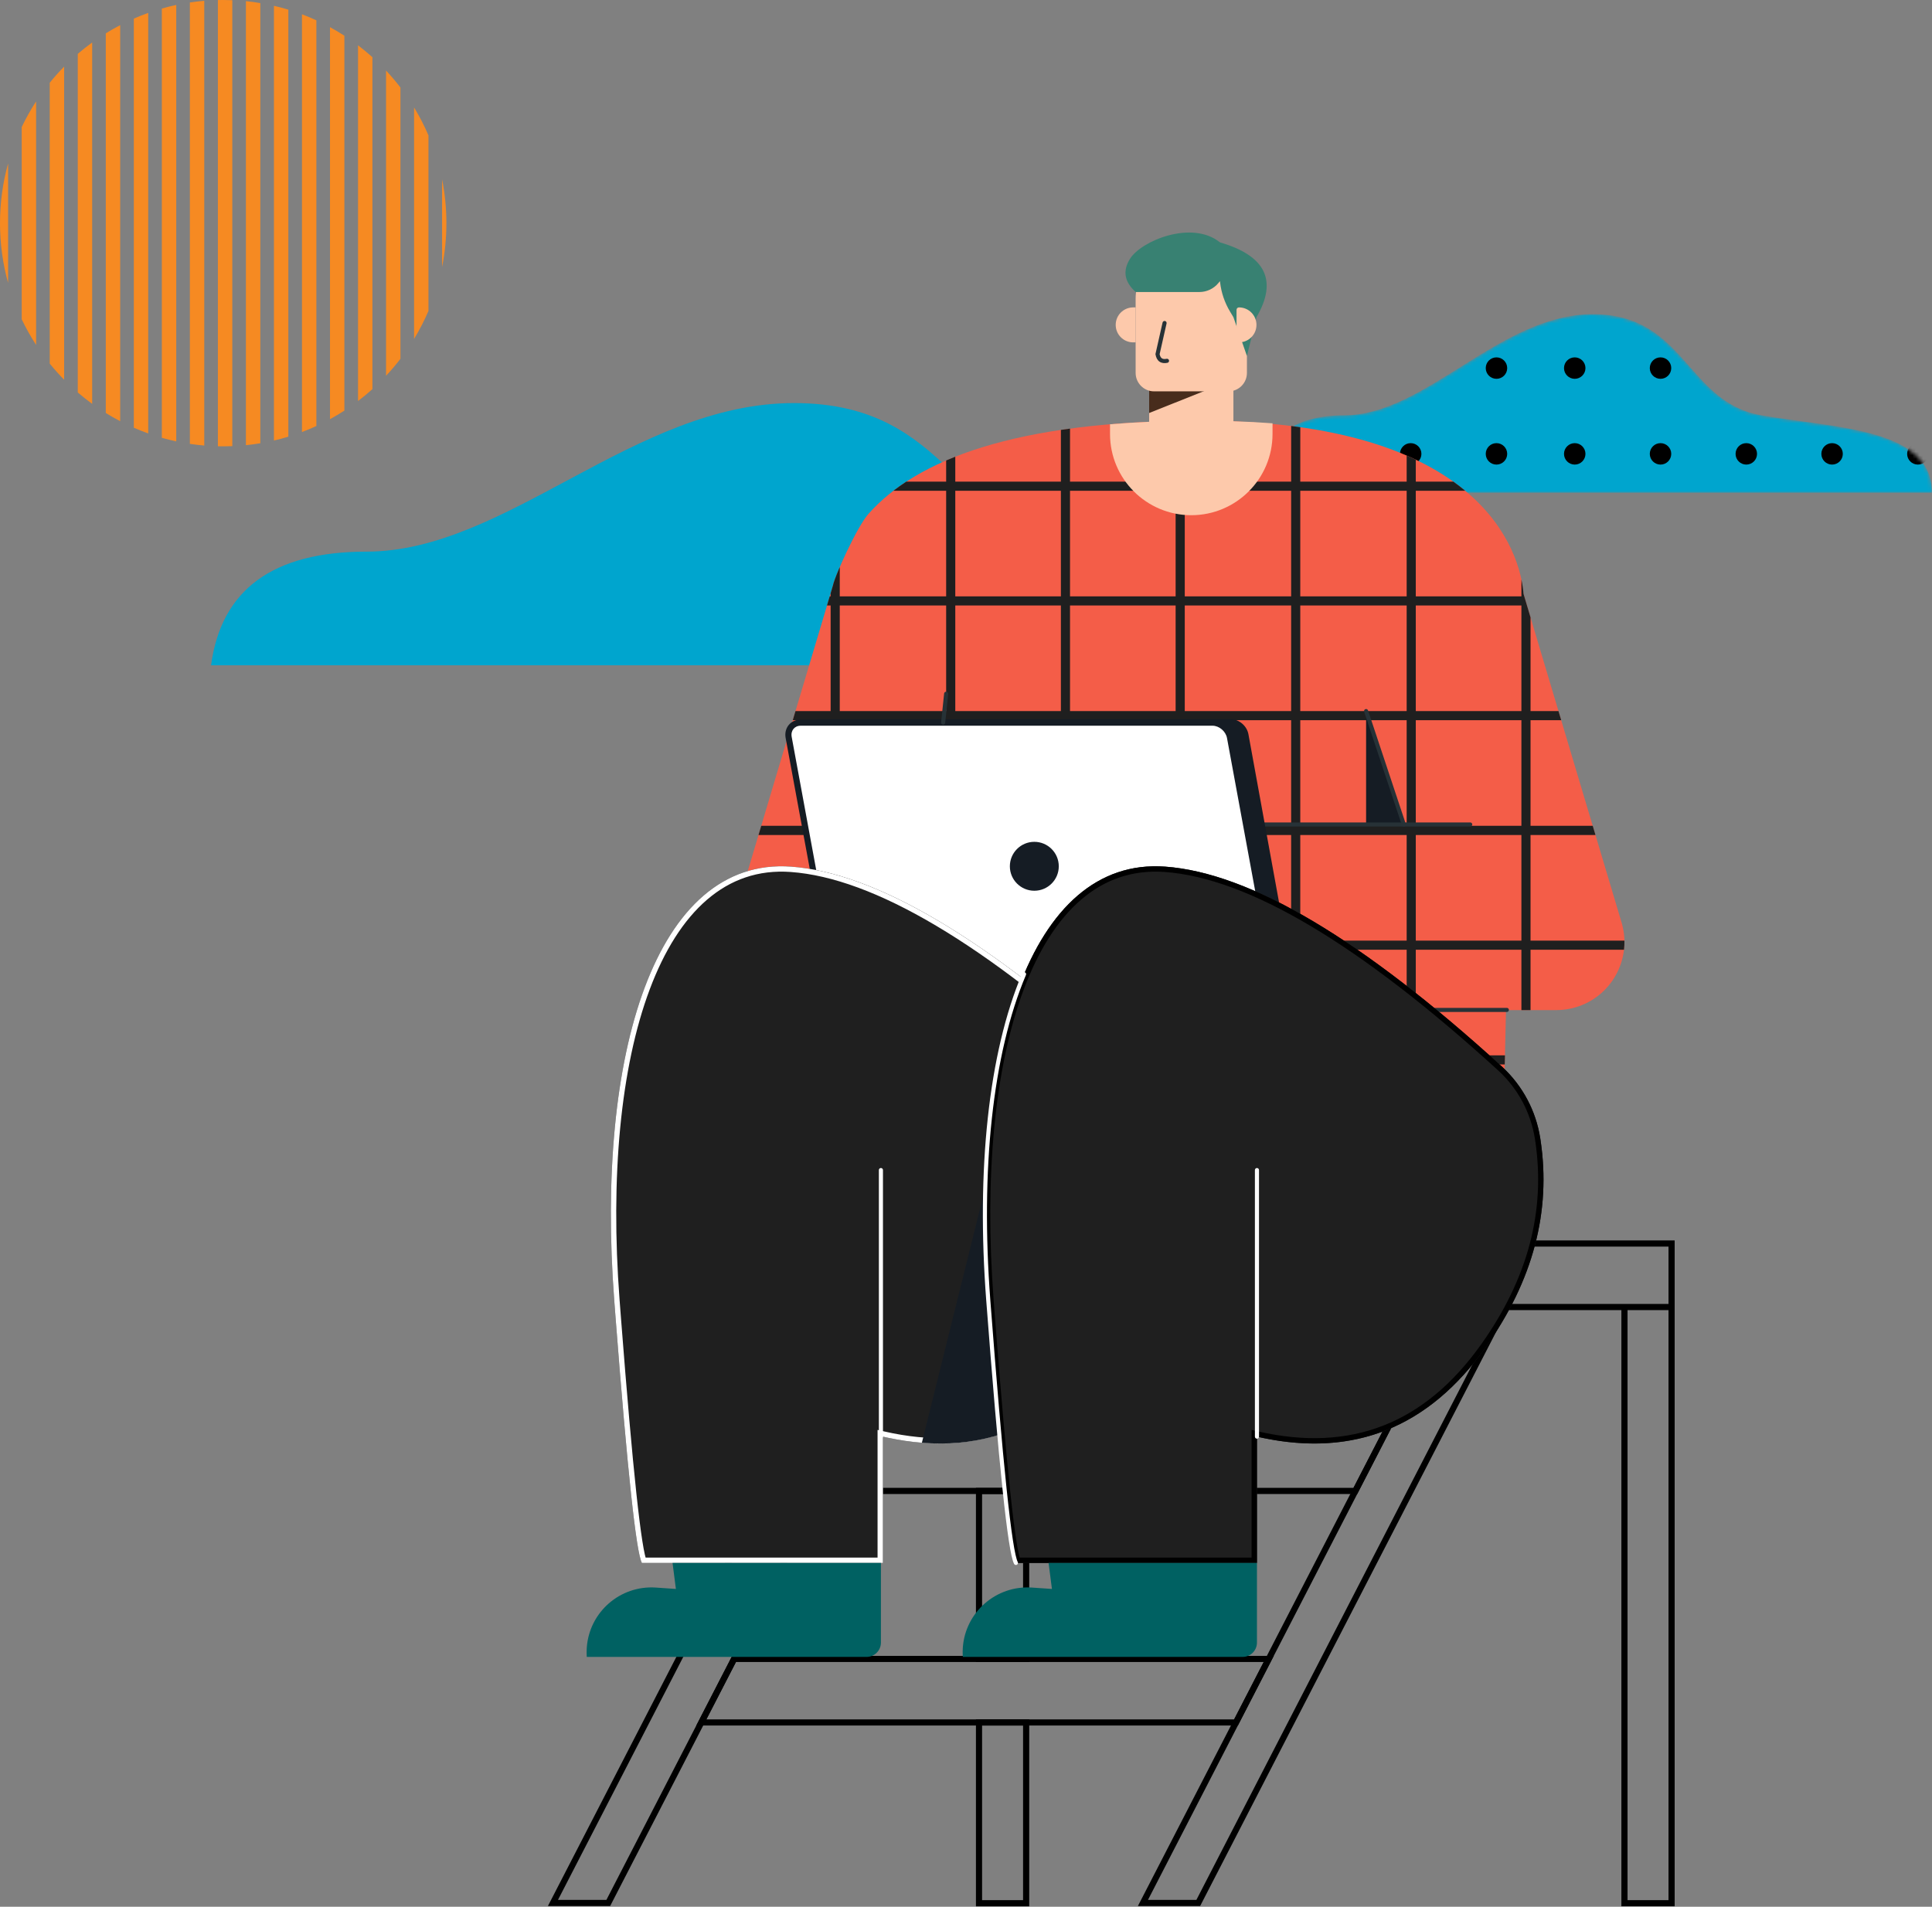 <svg width="541" height="534" viewBox="0 0 541 534" fill="none" xmlns="http://www.w3.org/2000/svg">
<rect x="0" y="0" width="541" height="534" fill="#808080" stroke="none"/>
<path fill-rule="evenodd" clip-rule="evenodd" d="M468.939 347.401H420.743V365.116H405.587L318.635 533.803H336.063L422.091 366.909H454.021V533.88H468.939V347.401ZM467.218 365.188H422.979L423.015 365.116H422.464V349.122H467.218V365.188ZM420.192 366.837L335.014 532.082H321.459L406.637 366.837H420.192ZM467.218 366.915V532.159H455.743V366.915H467.218Z" fill="black"/>
<path fill-rule="evenodd" clip-rule="evenodd" d="M287.342 348.262H240.867V366.048H287.342V348.262Z" fill="#D8D8D8" stroke="#979797" stroke-width="0.574"/>
<path fill-rule="evenodd" clip-rule="evenodd" d="M257.806 365.118H240.378L153.426 533.805H170.854L257.806 365.118ZM254.982 366.839L169.805 532.083H156.249L241.427 366.839H254.982Z" fill="black"/>
<path fill-rule="evenodd" clip-rule="evenodd" d="M421.604 348.262H240.867V366.048H421.604V348.262Z" fill="#D8D8D8" stroke="#979797" stroke-width="0.574"/>
<path fill-rule="evenodd" clip-rule="evenodd" d="M238.454 398.905L228.398 418.413L380.051 418.413L390.106 398.905L238.454 398.905ZM387.282 400.627L379.002 416.692L231.221 416.692L239.503 400.626L387.282 400.627ZM353.862 465.462L345.581 481.528L197.801 481.527L206.082 465.462L353.862 465.462ZM205.033 463.74L194.978 483.248L346.631 483.249L356.686 463.741L205.033 463.74Z" fill="black"/>
<path fill-rule="evenodd" clip-rule="evenodd" d="M288.203 365.194H273.285V400.627H288.203V365.194ZM286.482 366.915V398.906H275.006V366.915H286.482ZM288.203 416.693H273.285V465.463H288.203V416.693ZM286.482 418.414V463.741H275.006V418.414H286.482ZM288.203 481.528H273.285V533.881H288.203V481.528ZM286.482 483.249V532.16H275.006V483.249H286.482Z" fill="black"/>
<path fill-rule="evenodd" clip-rule="evenodd" d="M385.571 186.327C385.571 186.327 276.747 186.327 59.099 186.327C61.945 165.104 76.456 154.492 102.633 154.492C141.898 154.492 177.646 112.885 222.335 112.885C267.024 112.885 267.243 149.178 303.563 154.492C339.884 159.807 385.571 159.807 385.571 186.327Z" fill="#00A5CE"/>
<mask id="mask0_757_26916" style="mask-type:alpha" maskUnits="userSpaceOnUse" x="351" y="88" width="190" height="50">
<path fill-rule="evenodd" clip-rule="evenodd" d="M541 138C541 138 477.667 138 351 138C352.656 123.551 361.102 116.327 376.336 116.327C399.187 116.327 419.992 88 446 88C472.008 88 472.136 112.709 493.273 116.327C514.411 119.945 541 119.945 541 138Z" fill="#00A5CE"/>
</mask>
<g mask="url(#mask0_757_26916)">
<path fill-rule="evenodd" clip-rule="evenodd" d="M541 138C541 138 477.667 138 351 138C352.656 123.551 361.102 116.327 376.336 116.327C399.187 116.327 419.992 88 446 88C472.008 88 472.136 112.709 493.273 116.327C514.411 119.945 541 119.945 541 138Z" fill="#00A5CE"/>
<g clip-path="url(#clip0_757_26916)">
<g clip-path="url(#clip1_757_26916)">
<path d="M374.003 103.088C374.003 104.746 372.659 106.091 371 106.091C369.342 106.091 367.998 104.746 367.998 103.088C367.998 101.43 369.342 100.085 371 100.085C372.659 100.085 374.003 101.43 374.003 103.088Z" fill="black"/>
<path d="M398.024 103.088C398.024 104.746 396.68 106.091 395.021 106.091C393.363 106.091 392.019 104.746 392.019 103.088C392.019 101.43 393.363 100.085 395.021 100.085C396.68 100.085 398.024 101.43 398.024 103.088Z" fill="black"/>
<path d="M422.046 103.088C422.046 104.746 420.701 106.091 419.043 106.091C417.385 106.091 416.04 104.746 416.04 103.088C416.04 101.43 417.385 100.085 419.043 100.085C420.701 100.085 422.046 101.43 422.046 103.088Z" fill="black"/>
</g>
<g clip-path="url(#clip2_757_26916)">
<path d="M374.003 127.11C374.003 128.768 372.658 130.112 371 130.112C369.342 130.112 367.997 128.768 367.997 127.11C367.997 125.451 369.342 124.107 371 124.107C372.658 124.107 374.003 125.451 374.003 127.11Z" fill="black"/>
<path d="M398.024 127.11C398.024 128.768 396.68 130.112 395.021 130.112C393.363 130.112 392.019 128.768 392.019 127.11C392.019 125.451 393.363 124.107 395.021 124.107C396.68 124.107 398.024 125.451 398.024 127.11Z" fill="black"/>
<path d="M422.046 127.11C422.046 128.768 420.701 130.112 419.043 130.112C417.385 130.112 416.04 128.768 416.04 127.11C416.04 125.451 417.385 124.107 419.043 124.107C420.701 124.107 422.046 125.451 422.046 127.11Z" fill="black"/>
</g>
</g>
<g clip-path="url(#clip3_757_26916)">
<g clip-path="url(#clip4_757_26916)">
<path d="M443.96 103.088C443.96 104.746 442.616 106.091 440.957 106.091C439.299 106.091 437.955 104.746 437.955 103.088C437.955 101.43 439.299 100.085 440.957 100.085C442.616 100.085 443.96 101.43 443.96 103.088Z" fill="black"/>
<path d="M467.981 103.088C467.981 104.746 466.637 106.091 464.979 106.091C463.32 106.091 461.976 104.746 461.976 103.088C461.976 101.43 463.32 100.085 464.979 100.085C466.637 100.085 467.981 101.43 467.981 103.088Z" fill="black"/>
<path d="M492.003 103.088C492.003 104.746 490.659 106.091 489 106.091C487.342 106.091 485.998 104.746 485.998 103.088C485.998 101.43 487.342 100.085 489 100.085C490.659 100.085 492.003 101.43 492.003 103.088Z" fill="black"/>
<path d="M516.024 103.088C516.024 104.746 514.68 106.091 513.021 106.091C511.363 106.091 510.019 104.746 510.019 103.088C510.019 101.43 511.363 100.085 513.021 100.085C514.68 100.085 516.024 101.43 516.024 103.088Z" fill="black"/>
<path d="M540.046 103.088C540.046 104.746 538.701 106.091 537.043 106.091C535.385 106.091 534.04 104.746 534.04 103.088C534.04 101.43 535.385 100.085 537.043 100.085C538.701 100.085 540.046 101.43 540.046 103.088Z" fill="black"/>
</g>
<g clip-path="url(#clip5_757_26916)">
<path d="M443.96 127.11C443.96 128.768 442.616 130.112 440.957 130.112C439.299 130.112 437.955 128.768 437.955 127.11C437.955 125.451 439.299 124.107 440.957 124.107C442.616 124.107 443.96 125.451 443.96 127.11Z" fill="black"/>
<path d="M467.981 127.11C467.981 128.768 466.637 130.112 464.979 130.112C463.32 130.112 461.976 128.768 461.976 127.11C461.976 125.451 463.32 124.107 464.979 124.107C466.637 124.107 467.981 125.451 467.981 127.11Z" fill="black"/>
<path d="M492.003 127.11C492.003 128.768 490.658 130.112 489 130.112C487.342 130.112 485.997 128.768 485.997 127.11C485.997 125.451 487.342 124.107 489 124.107C490.658 124.107 492.003 125.451 492.003 127.11Z" fill="black"/>
<path d="M516.024 127.11C516.024 128.768 514.68 130.112 513.021 130.112C511.363 130.112 510.019 128.768 510.019 127.11C510.019 125.451 511.363 124.107 513.021 124.107C514.68 124.107 516.024 125.451 516.024 127.11Z" fill="black"/>
<path d="M540.046 127.11C540.046 128.768 538.701 130.112 537.043 130.112C535.385 130.112 534.04 128.768 534.04 127.11C534.04 125.451 535.385 124.107 537.043 124.107C538.701 124.107 540.046 125.451 540.046 127.11Z" fill="black"/>
</g>
</g>
</g>
<path fill-rule="evenodd" clip-rule="evenodd" d="M2.267 45.76C0.79 51.088 0 56.702 0 62.5C0 68.298 0.79 73.912 2.267 79.24L2.267 45.76ZM6.08 89.424L6.08 35.576C7.27 33.088 8.619 30.691 10.115 28.398L10.115 96.602C8.619 94.309 7.27 91.912 6.08 89.424ZM13.928 101.835C15.2 103.404 16.547 104.91 17.962 106.348L17.962 18.652C16.547 20.09 15.2 21.596 13.928 23.165L13.928 101.835ZM21.776 15.088L21.776 109.912C23.075 111.029 24.421 112.094 25.81 113.103L25.81 11.897C24.421 12.906 23.075 13.971 21.776 15.088ZM29.623 9.336L29.623 115.664C30.936 116.478 32.282 117.245 33.657 117.961L33.657 7.039C32.282 7.755 30.936 8.522 29.623 9.336ZM37.471 5.213L37.471 119.787C38.792 120.365 40.138 120.899 41.505 121.386L41.505 3.614C40.138 4.101 38.792 4.635 37.471 5.213ZM45.318 2.391L45.318 122.609C46.646 122.987 47.991 123.323 49.353 123.615L49.353 1.385C47.991 1.677 46.646 2.013 45.318 2.391ZM53.166 0.692L53.166 124.308C54.498 124.507 55.843 124.664 57.2 124.778L57.2 0.222C55.843 0.336 54.498 0.493 53.166 0.692ZM61.014 0.017L61.014 124.983C61.508 124.994 62.003 125 62.5 125C63.353 125 64.203 124.983 65.048 124.949V0.051C64.203 0.017 63.353 0 62.5 0C62.003 0 61.508 0.006 61.014 0.017ZM68.861 0.32V124.68C70.219 124.543 71.565 124.362 72.896 124.139L72.896 0.861C71.565 0.638 70.219 0.457 68.861 0.32ZM76.709 1.622V123.378C78.071 123.061 79.417 122.7 80.743 122.296V2.704C79.417 2.3 78.071 1.939 76.709 1.622ZM84.556 4.003L84.556 120.997C85.925 120.481 87.27 119.918 88.591 119.31V5.69C87.27 5.082 85.925 4.519 84.556 4.003ZM92.404 7.605V117.395C93.781 116.643 95.127 115.841 96.438 114.992V10.008C95.127 9.159 93.781 8.357 92.404 7.605ZM100.252 12.685V112.315C101.643 111.258 102.989 110.145 104.286 108.978V16.021C102.989 14.855 101.643 13.742 100.252 12.685ZM108.099 19.757V105.243C109.521 103.727 110.867 102.141 112.134 100.489V24.511C110.867 22.859 109.521 21.273 108.099 19.757ZM115.947 30.084V94.916C117.468 92.414 118.818 89.796 119.981 87.08V37.92C118.818 35.204 117.468 32.586 115.947 30.084ZM123.795 50.222V74.778C124.585 70.808 125 66.702 125 62.5C125 58.298 124.585 54.192 123.795 50.222Z" fill="#F68A22"/>
<path d="M367.103 348.263V279.328" stroke="white" stroke-width="1.148" stroke-linecap="round" stroke-linejoin="round"/>
<path d="M277.588 348.263V279.328" stroke="white" stroke-width="1.148" stroke-linecap="round" stroke-linejoin="round"/>
<path fill-rule="evenodd" clip-rule="evenodd" d="M336.091 117.829C284.141 117.829 256.582 128.856 243.229 143.864C239.938 147.562 233.768 161.285 233.234 164.011L205.085 258.359C202.073 268.455 207.815 279.082 217.911 282.094C219.682 282.622 221.519 282.891 223.366 282.891L242.5 282.889L243.683 292.725C244.291 297.741 244.923 302.903 245.579 308.212L421.136 307.791L421.713 282.889L435.795 282.891C437.642 282.891 439.479 282.622 441.249 282.094C451.245 279.112 456.973 268.667 454.163 258.662L454.076 258.359L426.616 166.326C425.734 154.653 414.961 117.829 336.091 117.829Z" fill="#F45D48"/>
<path fill-rule="evenodd" clip-rule="evenodd" d="M329.199 117.896L329.201 134.883L299.627 134.884L299.626 120.037C298.764 120.153 297.913 120.274 297.072 120.399L297.073 134.884H267.498L267.498 127.906C266.627 128.251 265.776 128.602 264.943 128.961L264.944 134.884L253.794 134.884C252.525 135.713 251.323 136.565 250.185 137.438L264.944 137.438V167.013H235.15L235.15 158.819L234.862 159.498C233.994 161.57 233.386 163.236 233.234 164.012L232.597 166.148L232.596 167.013L232.339 167.013L231.577 169.567L232.596 169.567V199.141H222.753L221.991 201.695L232.596 201.695V231.27L213.167 231.27L212.395 233.858H232.596L232.596 263.432L204.288 263.432C204.27 264.291 204.311 265.144 204.408 265.986L232.596 265.986L232.597 282.89L235.151 282.889L235.15 265.986H264.944V295.561L244.027 295.561L244.338 298.114L264.944 298.115L264.945 308.165L267.498 308.159L267.498 298.115H297.073L297.074 308.089L299.628 308.082L299.627 298.115H329.201L329.201 308.011L331.756 308.005L331.756 298.115H361.549L361.549 307.934L364.103 307.927L364.103 298.115H393.897L393.897 307.856L396.45 307.85L396.45 298.115L421.36 298.115L421.42 295.561L396.45 295.561V265.986H426.026L426.026 282.89H428.58L428.579 265.986L454.753 265.986C454.85 265.144 454.891 264.291 454.873 263.432L428.579 263.432V233.858H446.766L445.993 231.27L428.579 231.27V201.695L437.169 201.695L436.407 199.141H428.579L428.58 172.907L426.616 166.326C426.53 165.193 426.351 163.824 426.026 162.274L426.026 167.013H396.45V137.438L410.285 137.438C409.245 136.575 408.141 135.722 406.968 134.883L396.45 134.884L396.451 128.741C395.623 128.347 394.772 127.96 393.898 127.581L393.897 134.884H364.103L364.107 119.641C363.265 119.522 362.413 119.409 361.55 119.301L361.549 134.884L331.756 134.883L331.754 117.855C330.895 117.866 330.044 117.879 329.199 117.896ZM267.498 265.986H297.073V295.561H267.498V265.986ZM331.756 265.986H361.549V295.561H331.756V265.986ZM364.103 265.986H393.897V295.561H364.103V265.986ZM299.627 265.986H329.201V295.561H299.627V265.986ZM331.756 233.857H361.549V263.432H331.756V233.857ZM364.103 233.858H393.897V263.432H364.103V233.858ZM396.45 233.858H426.026V263.432H396.45V233.858ZM235.15 233.858H264.944V263.432H235.15L235.15 233.858ZM267.498 233.858L297.073 233.858V263.432H267.498V233.858ZM299.627 233.857H329.201V263.432H299.627V233.857ZM396.45 201.695H426.026V231.27H396.45V201.695ZM364.103 201.695H393.897V231.27H364.103V201.695ZM331.756 201.695H361.549V231.27H331.756V201.695ZM235.15 201.695H264.944V231.27H235.15V201.695ZM267.498 201.695L297.073 201.695V231.27L267.498 231.27V201.695ZM299.627 201.695H329.201V231.27H299.627V201.695ZM364.103 169.567H393.897V199.141H364.103V169.567ZM396.45 169.567H426.026V199.141H396.45V169.567ZM267.498 169.567H297.073V199.141L267.498 199.141V169.567ZM235.15 169.567H264.944V199.141H235.15V169.567ZM329.201 169.566V199.141H299.627V169.567L329.201 169.566ZM331.756 169.566L361.549 169.567V199.141H331.756V169.566ZM364.103 137.438H393.897V167.013H364.103V137.438ZM331.756 137.437L361.549 137.438V167.013L331.756 167.012V137.437ZM267.498 137.438H297.073V167.013H267.498V137.438ZM329.201 137.437V167.012L299.627 167.013V137.438L329.201 137.437Z" fill="#1F1F1F"/>
<path fill-rule="evenodd" clip-rule="evenodd" d="M382.536 198.775V230.904H393.092L382.536 198.775Z" fill="#151C24"/>
<path d="M421.945 282.84H363.643" stroke="#273237" stroke-width="1.148" stroke-linecap="round" stroke-linejoin="round"/>
<path d="M411.688 230.904H353.385" stroke="#273237" stroke-width="1.148" stroke-linecap="round" stroke-linejoin="round"/>
<path fill-rule="evenodd" clip-rule="evenodd" d="M382.355 198.596C382.055 198.696 381.892 199.021 381.992 199.322L392.548 231.085C392.648 231.386 392.973 231.549 393.273 231.449C393.574 231.349 393.737 231.024 393.637 230.723L383.081 198.96C382.981 198.659 382.656 198.496 382.355 198.596Z" fill="#273237"/>
<path fill-rule="evenodd" clip-rule="evenodd" d="M321.787 105.562L321.786 118.128C317.985 118.293 314.335 118.524 310.83 118.819V121.536C310.83 134.102 321.017 144.288 333.582 144.288C346.147 144.288 356.334 134.102 356.334 121.536L356.337 118.549C352.859 118.286 349.21 118.092 345.382 117.971L345.381 105.562H321.787Z" fill="#FDC9AB"/>
<path fill-rule="evenodd" clip-rule="evenodd" d="M321.787 105.563L321.787 115.668L342.198 107.517L329.724 105.562L321.787 105.563Z" fill="#482C1C"/>
<path fill-rule="evenodd" clip-rule="evenodd" d="M333.584 68.06C324.978 68.06 318.002 75.036 318.002 83.641V104.438C318.002 107.29 320.314 109.602 323.166 109.602H344.002C346.854 109.602 349.166 107.29 349.166 104.438V83.641C349.166 75.036 342.189 68.06 333.584 68.06Z" fill="#FDC9AB"/>
<path fill-rule="evenodd" clip-rule="evenodd" d="M341.616 78.737L341.154 79.294C339.846 80.871 337.904 81.783 335.855 81.783H318.02C314.836 78.94 314.31 75.83 316.442 72.454C319.639 67.391 333.786 61.574 341.616 67.881C354.418 71.609 357.824 78.592 351.836 88.831L349.165 99.693L345.381 88.831L344.438 87.263C342.939 84.769 341.991 81.985 341.655 79.098L341.616 78.737Z" fill="#388172"/>
<path fill-rule="evenodd" clip-rule="evenodd" d="M346.938 86.09C346.56 86.09 346.254 86.396 346.254 86.774V95.885H346.938C349.643 95.885 351.836 93.693 351.836 90.988C351.836 88.283 349.643 86.09 346.938 86.09ZM317.318 86.09C314.613 86.09 312.42 88.283 312.42 90.988C312.42 93.644 314.534 95.806 317.171 95.883L317.318 95.885H318.002V86.09H317.318Z" fill="#FDC9AB"/>
<path fill-rule="evenodd" clip-rule="evenodd" d="M326.229 89.899C326.539 89.969 326.733 90.276 326.663 90.585L324.722 99.19C324.851 99.814 325.08 100.16 325.337 100.34C325.604 100.529 326.018 100.619 326.674 100.485C326.985 100.422 327.288 100.622 327.351 100.932C327.415 101.243 327.215 101.546 326.904 101.61C326.068 101.781 325.294 101.713 324.677 101.279C324.064 100.848 323.724 100.138 323.571 99.282L323.55 99.168L325.543 90.333C325.613 90.024 325.92 89.83 326.229 89.899Z" fill="#273237"/>
<path fill-rule="evenodd" clip-rule="evenodd" d="M381.049 270.705H306.793V282.838H374.738C378.224 282.838 381.049 280.013 381.049 276.527V270.705Z" fill="#D8D8D8"/>
<path fill-rule="evenodd" clip-rule="evenodd" d="M344.673 201.422L229.38 201.422C227.089 201.422 225.574 203.301 225.996 205.619L240.056 282.839H363.643L349.584 205.619C349.162 203.301 346.963 201.422 344.673 201.422Z" fill="#151C24"/>
<path fill-rule="evenodd" clip-rule="evenodd" d="M339.519 202.383L224.226 202.383C221.935 202.383 220.421 204.24 220.843 206.53L234.902 282.839H358.489L344.43 206.53C344.008 204.24 341.809 202.383 339.519 202.383Z" fill="white"/>
<path fill-rule="evenodd" clip-rule="evenodd" d="M339.519 203.243C341.384 203.243 343.235 204.793 343.584 206.686L357.456 281.978H235.618L221.689 206.374C221.52 205.456 221.744 204.68 222.184 204.141C222.622 203.604 223.322 203.243 224.226 203.243L339.519 203.243ZM345.276 206.374C344.781 203.685 342.235 201.522 339.519 201.522L224.226 201.522C222.839 201.522 221.636 202.09 220.85 203.053C220.065 204.016 219.743 205.313 219.996 206.686L234.185 283.7H359.523L345.276 206.374Z" fill="#151C24"/>
<path d="M289.631 249.462C285.848 249.462 282.781 246.395 282.781 242.612C282.781 238.829 285.848 235.762 289.631 235.762C293.414 235.762 296.481 238.829 296.481 242.612C296.481 246.395 293.414 249.462 289.631 249.462Z" fill="#151C24"/>
<path fill-rule="evenodd" clip-rule="evenodd" d="M315.735 298.624C276.713 263.064 245.304 244.425 221.509 242.709C183.504 239.968 166.754 295.227 171.996 364.113L172.411 369.521C175.696 411.966 178.137 434.697 179.736 437.715H247.235V402.346C273.78 408.438 295.14 400.08 311.314 377.272C324.522 358.647 329.633 339.331 326.648 319.326L326.555 318.72C325.338 310.986 321.522 303.897 315.735 298.624Z" fill="#1F1F1F"/>
<path fill-rule="evenodd" clip-rule="evenodd" d="M248.735 402.676C274.586 408.116 295.446 399.648 311.314 377.272C324.522 358.647 329.633 339.331 326.648 319.326L326.555 318.72C325.338 310.986 321.522 303.897 315.735 298.624C276.713 263.064 245.304 244.425 221.509 242.709C183.504 239.968 166.754 295.227 171.996 364.113L172.411 369.521C175.696 411.966 178.137 434.697 179.736 437.715H247.235V402.346C247.737 402.461 248.237 402.571 248.735 402.676ZM245.735 436.215V400.462L247.57 400.884C260.605 403.875 272.267 403.299 282.617 399.249C292.97 395.198 302.135 387.622 310.09 376.404C323.105 358.052 328.084 339.122 325.165 319.552L325.164 319.547L325.073 318.953L325.073 318.95C323.908 311.554 320.259 304.775 314.725 299.733C295.259 281.994 277.734 268.515 262.146 259.265C246.545 250.007 232.975 245.04 221.401 244.205C212.311 243.55 204.525 246.348 197.98 251.973C191.4 257.626 186.026 266.182 181.939 277.078C173.763 298.878 170.879 329.671 173.492 363.998L173.906 369.406M245.735 436.215H180.783C180.715 435.976 180.641 435.682 180.559 435.326C180.344 434.38 180.111 433.116 179.861 431.523C179.361 428.34 178.806 423.917 178.197 418.243C176.979 406.9 175.548 390.623 173.906 369.406" fill="white"/>
<path fill-rule="evenodd" clip-rule="evenodd" d="M282.78 304.861L258.145 404.06C272.343 405.204 284.88 401.718 295.756 393.603L282.78 304.861Z" fill="#151C24"/>
<path fill-rule="evenodd" clip-rule="evenodd" d="M420.473 298.624C381.451 263.064 350.042 244.425 326.247 242.709C288.242 239.968 271.492 295.227 276.734 364.113L277.149 369.521C280.434 411.966 282.875 434.697 284.474 437.715H351.973V402.346C378.518 408.438 399.878 400.08 416.052 377.272C429.26 358.647 434.371 339.331 431.386 319.326L431.293 318.72C430.097 311.114 426.386 304.134 420.761 298.889L420.473 298.624Z" fill="#1F1F1F"/>
<path fill-rule="evenodd" clip-rule="evenodd" d="M353.473 402.676C379.324 408.116 400.184 399.648 416.052 377.272C429.26 358.647 434.371 339.331 431.386 319.326L431.293 318.72C430.097 311.114 426.386 304.134 420.761 298.889L420.473 298.624C381.451 263.064 350.042 244.425 326.247 242.709C288.242 239.968 271.492 295.227 276.734 364.113L277.149 369.521C280.434 411.966 282.875 434.697 284.474 437.715H351.973V402.346C352.475 402.461 352.975 402.571 353.473 402.676ZM350.473 436.215V400.462L352.308 400.884C365.343 403.875 377.005 403.299 387.355 399.249C397.708 395.198 406.873 387.622 414.829 376.404C427.843 358.051 432.823 339.121 429.903 319.55C429.902 319.549 429.902 319.548 429.902 319.547L429.811 318.953C429.811 318.953 429.811 318.953 429.811 318.953C428.667 311.681 425.12 305.005 419.741 299.989C419.74 299.988 419.739 299.987 419.738 299.986L419.463 299.733C419.461 299.731 419.46 299.73 419.459 299.729C399.994 281.992 382.471 268.514 366.884 259.265C351.283 250.007 337.713 245.04 326.139 244.205C317.049 243.55 309.263 246.348 302.718 251.973C296.138 257.626 290.764 266.182 286.677 277.078C278.501 298.878 275.618 329.671 278.23 363.998C278.23 363.998 278.23 363.999 278.23 363.998L278.644 369.406M350.473 436.215H285.521C285.454 435.976 285.379 435.682 285.298 435.326C285.082 434.38 284.849 433.116 284.599 431.523C284.099 428.34 283.545 423.917 282.935 418.243C281.717 406.9 280.286 390.623 278.644 369.406" fill="black"/>
<path d="M286.759 272.824C277.34 295.069 273.963 327.685 276.735 364.113C280.229 410.037 282.809 434.571 284.475 437.715" stroke="white" stroke-width="1.148" stroke-linecap="round" stroke-linejoin="round"/>
<path fill-rule="evenodd" clip-rule="evenodd" d="M351.973 437.715H293.625L294.561 444.999L288.956 444.615C278.953 443.931 270.289 451.485 269.604 461.488C269.555 462.196 269.549 462.906 269.583 463.614L269.609 464.039H347.956C350.174 464.039 351.973 462.241 351.973 460.023V437.715Z" fill="#006162"/>
<path fill-rule="evenodd" clip-rule="evenodd" d="M246.674 437.715H188.326L189.262 444.999L183.658 444.615C173.654 443.931 164.99 451.485 164.305 461.488C164.257 462.196 164.25 462.906 164.284 463.614L164.31 464.039H242.657C244.876 464.039 246.674 462.241 246.674 460.023V437.715Z" fill="#006162"/>
<path fill-rule="evenodd" clip-rule="evenodd" d="M351.973 327.116C351.656 327.116 351.399 327.373 351.399 327.689V402.346C351.399 402.662 351.656 402.919 351.973 402.919C352.29 402.919 352.546 402.662 352.546 402.346V327.689C352.546 327.373 352.29 327.116 351.973 327.116Z" fill="white"/>
<path fill-rule="evenodd" clip-rule="evenodd" d="M246.674 327.116C246.357 327.116 246.1 327.373 246.1 327.689V402.346C246.1 402.662 246.357 402.919 246.674 402.919C246.991 402.919 247.248 402.662 247.248 402.346V327.689C247.248 327.373 246.991 327.116 246.674 327.116Z" fill="white"/>
<path d="M264.105 202.382L264.944 194.295" stroke="#273237" stroke-width="1.148" stroke-linecap="round" stroke-linejoin="round"/>
<defs>
<clipPath id="clip0_757_26916">
<rect width="294" height="213" fill="white" transform="translate(224 4)"/>
</clipPath>
<clipPath id="clip1_757_26916">
<rect width="102.091" height="6.005" fill="white" transform="translate(319.955 100.085)"/>
</clipPath>
<clipPath id="clip2_757_26916">
<rect width="102.091" height="6.005" fill="white" transform="translate(319.955 124.107)"/>
</clipPath>
<clipPath id="clip3_757_26916">
<rect width="294" height="213" fill="white" transform="translate(342 4)"/>
</clipPath>
<clipPath id="clip4_757_26916">
<rect width="102.091" height="6.005" fill="white" transform="translate(437.955 100.085)"/>
</clipPath>
<clipPath id="clip5_757_26916">
<rect width="102.091" height="6.005" fill="white" transform="translate(437.955 124.107)"/>
</clipPath>
</defs>
</svg>
